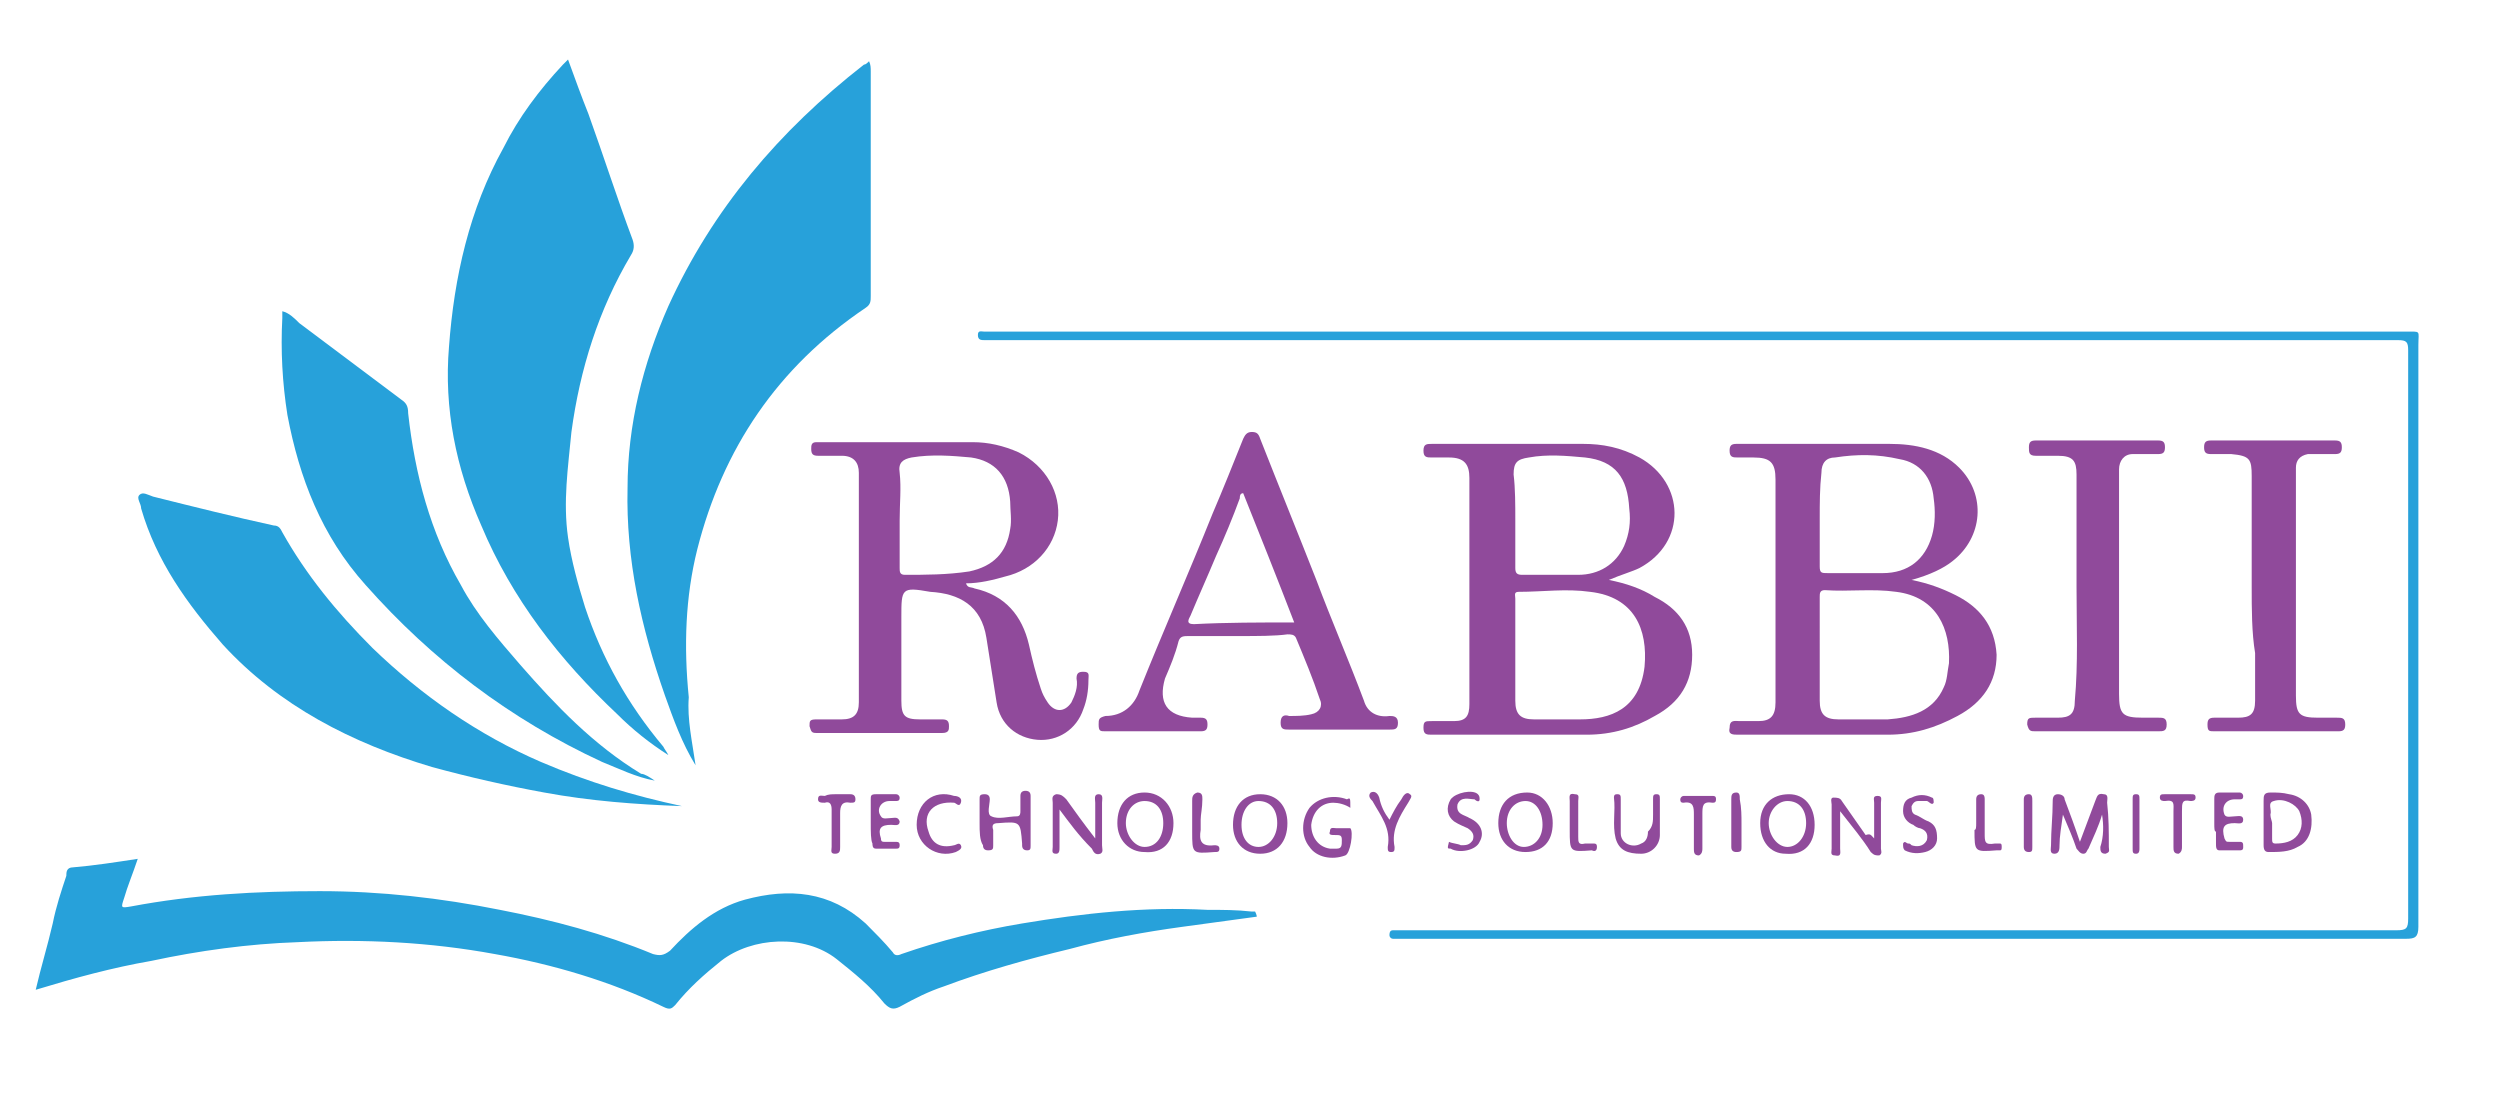 <?xml version="1.0" encoding="utf-8"?>
<!-- Generator: Adobe Illustrator 23.0.1, SVG Export Plug-In . SVG Version: 6.00 Build 0)  -->
<svg version="1.1" id="logo" xmlns="http://www.w3.org/2000/svg"
	 xmlns:xlink="http://www.w3.org/1999/xlink" x="0px" y="0px"
	 viewBox="0 0 147 65" style="enable-background:new 0 0 147 65;" xml:space="preserve">
<style type="text/css">
	.st0{fill:#27A1DA;}
	.st1{fill:#904A9B;}
</style>
<path class="st0" d="M40.9,45c-0.8-1.3-1.3-2.7-1.8-4.1c-1.4-4-2.3-8-2.2-12.2c0-3.7,0.9-7.3,2.4-10.7c2.6-5.7,6.5-10.3,11.5-14.2
	c0.1,0,0.2-0.1,0.3-0.2c0.1,0.2,0.1,0.4,0.1,0.6c0,4.4,0,8.8,0,13.2c0,0.3,0,0.5-0.3,0.7c-5.2,3.5-8.4,8.3-9.9,14.2
	c-0.7,2.8-0.8,5.7-0.5,8.7C40.4,42.3,40.7,43.6,40.9,45z"/>
<path class="st0" d="M39.3,44.4c-1.1-0.7-2.1-1.5-3-2.4c-3.4-3.2-6.2-6.8-8-11.1c-1.5-3.4-2.2-6.9-1.9-10.5
	c0.3-4.1,1.2-8.1,3.2-11.7c0.9-1.8,2.1-3.4,3.5-4.9c0.1-0.1,0.2-0.2,0.3-0.3c0.4,1.1,0.8,2.2,1.2,3.2c0.9,2.5,1.7,5,2.6,7.4
	c0.1,0.3,0.1,0.6-0.1,0.9c-1.9,3.2-3,6.7-3.5,10.4c-0.2,2.1-0.5,4.1-0.2,6.2c0.2,1.4,0.6,2.8,1,4.1c1,3,2.5,5.7,4.6,8.2
	C39.1,44.1,39.2,44.2,39.3,44.4C39.3,44.3,39.3,44.4,39.3,44.4z"/>
<path class="st0" d="M73.9,53.9c-1.5,0.2-2.9,0.4-4.4,0.6c-2.2,0.3-4.4,0.7-6.6,1.3c-2.5,0.6-5,1.3-7.4,2.2
	c-0.9,0.3-1.7,0.7-2.6,1.2c-0.4,0.2-0.6,0.1-0.9-0.2c-0.8-1-1.8-1.8-2.8-2.6c-1.9-1.5-5-1.3-6.8,0.1c-1,0.8-1.9,1.6-2.7,2.6
	c-0.2,0.2-0.3,0.3-0.7,0.1c-3.1-1.5-6.5-2.5-9.9-3.1c-3.8-0.7-7.7-0.9-11.6-0.7c-2.9,0.1-5.8,0.5-8.6,1.1c-2.3,0.4-4.5,1-6.8,1.7
	c0.3-1.3,0.7-2.6,1-3.9c0.2-1,0.5-1.9,0.8-2.8c0-0.2,0-0.5,0.4-0.5c1.2-0.1,2.5-0.3,3.8-0.5c-0.3,0.9-0.6,1.6-0.8,2.3
	c-0.2,0.6-0.2,0.6,0.4,0.5c3.7-0.7,7.4-0.9,11.1-0.9c3.6,0,7.1,0.4,10.6,1.1c3.1,0.6,6.1,1.4,9,2.6c0.4,0.1,0.6,0.1,1-0.2
	c1.2-1.3,2.6-2.5,4.4-3c2.6-0.7,5-0.5,7.1,1.4c0.5,0.5,1.1,1.1,1.6,1.7c0.1,0.2,0.3,0.2,0.5,0.1c2.3-0.8,4.7-1.4,7.1-1.8
	c3.6-0.6,7.2-1,10.9-0.8c0.9,0,1.7,0,2.6,0.1c0.1,0,0.2,0,0.2,0C73.9,53.8,73.9,53.9,73.9,53.9z"/>
<path class="st0" d="M40.1,47.4c-2.7-0.1-5.4-0.3-8.1-0.8c-2.2-0.4-4.4-0.9-6.6-1.5c-4.7-1.4-9-3.6-12.3-7.2c-2.1-2.4-3.9-4.9-4.8-8
	c0-0.3-0.3-0.6-0.1-0.8c0.2-0.2,0.5,0,0.8,0.1c2.4,0.6,4.8,1.2,7.1,1.7c0.3,0,0.4,0.2,0.5,0.4c1.4,2.5,3.2,4.7,5.3,6.8
	c2.9,2.8,6.2,5.1,9.9,6.7C34.6,46,37.3,46.8,40.1,47.4z"/>
<path class="st0" d="M38.5,45.9c-1.1-0.2-2.1-0.7-3.1-1.1c-5.4-2.5-10-6-13.9-10.4c-2.6-2.9-3.9-6.3-4.6-10
	c-0.3-1.9-0.4-3.8-0.3-5.7c0-0.1,0-0.2,0-0.4c0.4,0.1,0.7,0.4,1,0.7c2,1.5,4,3,6,4.5c0.3,0.2,0.4,0.4,0.4,0.8
	c0.4,3.6,1.3,7,3.1,10.1c0.9,1.7,2.2,3.2,3.5,4.7c2.1,2.4,4.3,4.7,7.1,6.4C37.9,45.5,38.2,45.7,38.5,45.9z"/>
<path class="st0" d="M99.8,19.5c13.9,0,27.7,0,41.6,0c1,0,0.8-0.1,0.8,0.8c0,11.4,0,22.8,0,34.2c0,0.6-0.2,0.7-0.7,0.7
	c-19.7,0-39.4,0-59.1,0c-0.1,0-0.3,0-0.5,0c-0.1,0-0.2-0.1-0.2-0.2c0-0.1,0-0.3,0.2-0.3c0.1,0,0.3,0,0.5,0c19.5,0,39,0,58.5,0
	c0.6,0,0.7-0.1,0.7-0.7c0-11.2,0-22.3,0-33.4c0-0.5-0.1-0.6-0.6-0.6c-27.6,0-55.2,0-82.8,0c-0.1,0-0.2,0-0.3,0c-0.2,0-0.4,0-0.4-0.3
	c0-0.3,0.2-0.2,0.4-0.2c0.3,0,0.6,0,0.9,0C72.4,19.5,86.2,19.5,99.8,19.5z"/>
<path class="st1" d="M56.8,34.3c0.1,0.3,0.3,0.2,0.5,0.3c1.8,0.4,2.8,1.6,3.2,3.3c0.2,0.9,0.4,1.7,0.7,2.6c0.1,0.3,0.2,0.5,0.4,0.8
	c0.4,0.6,1,0.6,1.4,0c0.2-0.4,0.4-0.9,0.3-1.4c0-0.3,0.1-0.4,0.4-0.4c0.4,0,0.3,0.2,0.3,0.5c0,0.6-0.1,1.2-0.3,1.7
	c-0.4,1.2-1.5,1.9-2.7,1.8c-1.2-0.1-2.2-0.9-2.4-2.2c-0.2-1.3-0.4-2.5-0.6-3.8c-0.3-1.9-1.6-2.6-3.3-2.7C53,34.5,53,34.6,53,36.3
	c0,1.6,0,3.3,0,4.9c0,0.9,0.2,1.1,1.1,1.1c0.4,0,0.9,0,1.3,0c0.3,0,0.4,0.1,0.4,0.4c0,0.2,0,0.4-0.4,0.4c-2.5,0-4.9,0-7.4,0
	c-0.3,0-0.3-0.1-0.4-0.4c0-0.3,0-0.4,0.4-0.4c0.5,0,1,0,1.5,0c0.7,0,1-0.3,1-1c0-4.5,0-9,0-13.5c0-0.6-0.3-1-1-1c-0.5,0-0.9,0-1.4,0
	c-0.3,0-0.4-0.1-0.4-0.4c0-0.2,0-0.4,0.3-0.4c3.1,0,6.2,0,9.2,0c0.9,0,1.8,0.2,2.7,0.6c1.6,0.8,2.5,2.4,2.3,4
	c-0.2,1.6-1.4,2.9-3.1,3.3C58.4,34.1,57.6,34.3,56.8,34.3z M52.9,30.6c0,1,0,1.9,0,2.8c0,0.2,0,0.4,0.3,0.4c1.2,0,2.5,0,3.8-0.2
	c1.4-0.3,2.2-1.1,2.4-2.5c0.1-0.5,0-1.1,0-1.6c-0.1-1.5-0.9-2.4-2.3-2.6c-1.1-0.1-2.3-0.2-3.5,0c-0.5,0.1-0.8,0.3-0.7,0.9
	C53,28.7,52.9,29.6,52.9,30.6z"/>
<path class="st1" d="M112.4,34.1c1,0.2,1.8,0.5,2.6,0.9c1.4,0.7,2.3,1.8,2.4,3.5c0,1.6-0.8,2.8-2.3,3.6c-1.3,0.7-2.6,1.1-4.1,1.1
	c-2.9,0-5.9,0-8.8,0c-0.3,0-0.6,0-0.5-0.4c0-0.5,0.3-0.4,0.6-0.4c0.4,0,0.7,0,1.1,0c0.7,0,1-0.3,1-1.1c0-2.8,0-5.6,0-8.4
	c0-1.5,0-3.1,0-4.7c0-1-0.3-1.3-1.3-1.3c-0.3,0-0.6,0-0.9,0c-0.3,0-0.5,0-0.5-0.4c0-0.3,0.1-0.4,0.4-0.4c3,0,6.1,0,9,0
	c1.5,0,3,0.3,4.1,1.4c1.6,1.6,1.4,4.1-0.4,5.5C114.3,33.4,113.5,33.8,112.4,34.1z M107,38.2c0,1,0,2,0,3c0,0.8,0.3,1.1,1.1,1.1
	c1,0,1.9,0,2.9,0c1.4-0.1,2.7-0.5,3.3-1.9c0.2-0.4,0.2-0.9,0.3-1.4c0.1-2-0.7-3.9-3.1-4.2c-1.4-0.2-2.8,0-4.2-0.1
	c-0.3,0-0.3,0.2-0.3,0.4C107,36.1,107,37.1,107,38.2z M107,30.5c0,1,0,1.9,0,2.8c0,0.4,0.1,0.4,0.5,0.4c1,0,2.1,0,3.2,0
	c1.5,0,2.5-0.8,2.9-2.2c0.2-0.7,0.2-1.5,0.1-2.2c-0.1-1.2-0.8-2.1-2-2.3c-1.3-0.3-2.5-0.3-3.8-0.1c-0.5,0-0.8,0.3-0.8,0.9
	C107,28.7,107,29.6,107,30.5z"/>
<path class="st1" d="M94.6,34.1c1,0.2,1.9,0.5,2.7,1c1.4,0.7,2.2,1.8,2.2,3.4c0,1.6-0.7,2.8-2.2,3.6c-1.2,0.7-2.5,1.1-4,1.1
	c-3,0-6.1,0-9.1,0c-0.3,0-0.5,0-0.5-0.4c0-0.4,0.1-0.4,0.5-0.4c0.4,0,0.9,0,1.3,0c0.7,0,0.9-0.3,0.9-1c0-4.4,0-8.9,0-13.3
	c0-0.8-0.3-1.2-1.2-1.2c-0.3,0-0.7,0-1,0c-0.3,0-0.5,0-0.5-0.4c0-0.4,0.2-0.4,0.5-0.4c3,0,6,0,8.9,0c1.1,0,2.2,0.2,3.3,0.8
	c2.7,1.5,2.8,5,0,6.5C96,33.6,95.3,33.8,94.6,34.1z M89.1,38.2c0,1,0,2,0,3c0,0.8,0.3,1.1,1.1,1.1c0.9,0,1.8,0,2.7,0
	c1.8,0,3.5-0.6,3.8-3.1c0.2-2.2-0.6-4.1-3.2-4.4c-1.4-0.2-2.8,0-4.2,0c-0.3,0-0.2,0.2-0.2,0.4C89.1,36.1,89.1,37.1,89.1,38.2z
	 M89.1,30.6c0,1,0,1.9,0,2.8c0,0.3,0.1,0.4,0.4,0.4c1.1,0,2.2,0,3.3,0c1.2,0,2.2-0.6,2.7-1.7c0.3-0.7,0.4-1.4,0.3-2.2
	c-0.1-1.8-0.8-2.8-2.6-3c-1.1-0.1-2.2-0.2-3.3,0c-0.7,0.1-0.9,0.3-0.9,1C89.1,28.7,89.1,29.7,89.1,30.6z"/>
<path class="st1" d="M72.9,37.4c-1,0-2,0-3,0c-0.3,0-0.5,0-0.6,0.3c-0.2,0.8-0.5,1.5-0.8,2.2c-0.4,1.4,0.1,2.2,1.6,2.3
	c0.1,0,0.3,0,0.5,0c0.3,0,0.4,0.1,0.4,0.4s-0.1,0.4-0.4,0.4c-1.8,0-3.7,0-5.6,0c-0.3,0-0.4,0-0.4-0.4c0-0.3,0-0.4,0.4-0.5
	c1,0,1.7-0.6,2-1.5c1.4-3.5,2.9-6.9,4.3-10.4c0.6-1.4,1.2-2.9,1.8-4.4c0.1-0.2,0.2-0.4,0.5-0.4c0.3,0,0.4,0.1,0.5,0.4
	c1.1,2.8,2.2,5.5,3.3,8.3c0.9,2.4,1.9,4.7,2.8,7.1c0.2,0.7,0.8,1,1.5,0.9c0.2,0,0.5,0,0.5,0.4c0,0.4-0.2,0.4-0.5,0.4
	c-2,0-3.9,0-5.9,0c-0.3,0-0.5,0-0.5-0.4c0-0.4,0.2-0.5,0.5-0.4c0.4,0,0.9,0,1.3-0.1c0.5-0.1,0.7-0.5,0.5-0.9
	c-0.4-1.2-0.9-2.4-1.4-3.6c-0.1-0.2-0.3-0.2-0.5-0.2C75,37.4,73.9,37.4,72.9,37.4z M76.1,36.6c-1-2.6-2-5.1-3-7.6
	c-0.2,0-0.2,0.2-0.2,0.3c-0.4,1.1-0.9,2.3-1.4,3.4C71,33.9,70.5,35,70,36.2c-0.1,0.2-0.3,0.5,0.2,0.5C72.1,36.6,74.1,36.6,76.1,36.6
	z"/>
<path class="st1" d="M132.4,34.5c0-2.2,0-4.3,0-6.5c0-1-0.1-1.2-1.2-1.3c-0.4,0-0.8,0-1.2,0c-0.3,0-0.4-0.1-0.4-0.4
	c0-0.3,0.1-0.4,0.4-0.4c2.4,0,4.9,0,7.3,0c0.3,0,0.4,0.1,0.4,0.4c0,0.3-0.1,0.4-0.4,0.4c-0.5,0-1.1,0-1.6,0
	c-0.5,0.1-0.7,0.4-0.7,0.8c0,0.4,0,0.9,0,1.4c0,4,0,8,0,12c0,1.1,0.2,1.3,1.3,1.3c0.3,0,0.7,0,1.1,0c0.3,0,0.5,0,0.5,0.4
	c0,0.3-0.1,0.4-0.4,0.4c-2.4,0-4.9,0-7.3,0c-0.3,0-0.4,0-0.4-0.4c0-0.3,0.1-0.4,0.4-0.4c0.4,0,0.9,0,1.4,0c0.7,0,1-0.2,1-1
	c0-0.9,0-1.8,0-2.8C132.4,37.2,132.4,35.8,132.4,34.5z"/>
<path class="st1" d="M122.1,34.5c0-2.2,0-4.4,0-6.6c0-0.8-0.2-1.1-1.1-1.1c-0.4,0-0.9,0-1.3,0c-0.4,0-0.4-0.2-0.4-0.5
	c0-0.3,0.1-0.4,0.4-0.4c2.4,0,4.9,0,7.2,0c0.3,0,0.4,0.1,0.4,0.4c0,0.3-0.1,0.4-0.4,0.4c-0.5,0-1,0-1.5,0c-0.5,0-0.8,0.4-0.8,0.9
	c0,0.1,0,0.3,0,0.5c0,4.2,0,8.5,0,12.7c0,1.2,0.2,1.4,1.4,1.4c0.3,0,0.6,0,0.9,0c0.3,0,0.5,0,0.5,0.4c0,0.4-0.2,0.4-0.5,0.4
	c-2.4,0-4.8,0-7.2,0c-0.3,0-0.4,0-0.5-0.4c0-0.4,0.1-0.4,0.5-0.4c0.4,0,0.9,0,1.3,0c0.7,0,1-0.2,1-1C122.2,39,122.1,36.8,122.1,34.5
	z"/>
<path class="st1" d="M123.6,47.9c-0.2,0.7-0.5,1.3-0.8,2c-0.1,0.1-0.1,0.3-0.3,0.3c-0.2,0-0.3-0.2-0.4-0.3c-0.2-0.6-0.5-1.3-0.8-2
	c-0.1,0.7-0.2,1.3-0.2,1.8c0,0.2,0,0.5-0.3,0.5c-0.3,0-0.2-0.3-0.2-0.5c0-0.9,0.1-1.7,0.1-2.6c0-0.1,0-0.4,0.3-0.4
	c0.2,0,0.4,0.1,0.4,0.3c0.3,0.8,0.6,1.6,0.9,2.5c0.3-0.8,0.6-1.6,0.9-2.4c0.1-0.2,0.1-0.5,0.5-0.4c0.3,0,0.2,0.3,0.2,0.5
	c0.1,0.9,0.1,1.7,0.1,2.6c0,0.2,0.1,0.3-0.2,0.4c-0.3,0-0.3-0.2-0.3-0.4C123.7,49.2,123.7,48.5,123.6,47.9
	C123.7,47.9,123.7,47.9,123.6,47.9z"/>
<path class="st1" d="M110.2,49.3c0-0.8,0-1.5,0-2.1c0-0.2-0.1-0.4,0.2-0.4c0.3,0,0.2,0.2,0.2,0.4c0,0.9,0,1.8,0,2.7
	c0,0.1,0.1,0.3-0.1,0.4c-0.2,0-0.3,0-0.5-0.2c-0.5-0.8-1.1-1.5-1.8-2.4c0,0.8,0,1.5,0,2.2c0,0.2,0.1,0.5-0.3,0.4
	c-0.3,0-0.2-0.2-0.2-0.4c0-0.9,0-1.7,0-2.6c0-0.1-0.1-0.4,0.1-0.4c0.2,0,0.4,0,0.5,0.2c0.5,0.7,0.9,1.3,1.4,2
	C110,49,110,49.1,110.2,49.3z"/>
<path class="st1" d="M62.3,47.6c0,0.9,0,1.5,0,2.2c0,0.2,0,0.4-0.2,0.4c-0.3,0-0.2-0.2-0.2-0.4c0-0.9,0-1.7,0-2.6
	c0-0.2-0.1-0.4,0.2-0.5c0.3,0,0.4,0.1,0.6,0.3c0.5,0.7,1,1.4,1.7,2.3c0-0.8,0-1.4,0-2.1c0-0.2-0.1-0.5,0.2-0.5
	c0.3,0,0.2,0.3,0.2,0.5c0,0.8,0,1.6,0,2.5c0,0.2,0.1,0.4-0.1,0.5c-0.3,0.1-0.4-0.1-0.5-0.3C63.4,49.1,62.9,48.4,62.3,47.6z"/>
<path class="st1" d="M57.6,48.4c0-0.5,0-0.9,0-1.4c0-0.2,0-0.3,0.3-0.3c0.2,0,0.3,0.1,0.3,0.3v0c0,0.3-0.2,0.9,0.1,1
	c0.4,0.2,1,0,1.5,0c0.2,0,0.2-0.2,0.2-0.3c0-0.3,0-0.6,0-0.9c0-0.2,0.1-0.3,0.3-0.3s0.3,0.1,0.3,0.3c0,1,0,1.9,0,2.9
	c0,0.2,0,0.3-0.2,0.3c-0.2,0-0.3-0.1-0.3-0.3c0,0,0-0.1,0-0.1c-0.1-1.3-0.1-1.3-1.4-1.2c-0.3,0-0.4,0.1-0.3,0.4c0,0.3,0,0.6,0,0.9
	c0,0.2,0,0.3-0.3,0.3c-0.2,0-0.3-0.1-0.3-0.3C57.6,49.4,57.6,48.9,57.6,48.4z"/>
<path class="st1" d="M133.1,48.4c0-0.4,0-0.9,0-1.3c0-0.3,0-0.5,0.4-0.5s0.7,0,1.1,0.1c0.7,0.1,1.2,0.6,1.3,1.2
	c0.1,0.8-0.1,1.6-0.8,1.9c-0.5,0.3-1.1,0.3-1.7,0.3c-0.2,0-0.3-0.1-0.3-0.4C133.1,49.4,133.1,48.9,133.1,48.4z M133.6,48.4
	c0,0.3,0,0.6,0,0.9c0,0.2,0,0.3,0.2,0.3c0.5,0,1-0.1,1.3-0.5c0.3-0.4,0.3-0.9,0.1-1.4c-0.2-0.4-0.9-0.8-1.5-0.6
	c-0.4,0.1-0.1,0.5-0.2,0.8C133.5,48.1,133.6,48.3,133.6,48.4z"/>
<path class="st1" d="M79.4,47.5c-0.3-0.2-0.7-0.3-1-0.3c-0.7,0-1.2,0.5-1.3,1.3c0,0.7,0.4,1.3,1.1,1.4c0.1,0,0.3,0,0.4,0
	c0.3,0,0.3-0.2,0.3-0.5c0-0.3-0.1-0.3-0.4-0.3c-0.2,0-0.4,0-0.3-0.2c0-0.3,0.2-0.2,0.4-0.2c0.2,0,0.4,0,0.6,0c0.1,0,0.2,0,0.2,0
	c0.2,0.2,0,1.5-0.3,1.6c-0.8,0.3-1.7,0.1-2.1-0.5c-0.5-0.6-0.5-1.6,0-2.3c0.5-0.6,1.4-0.8,2.2-0.5C79.4,46.9,79.4,46.9,79.4,47.5z"
	/>
<path class="st1" d="M103.5,48.4c0-1.1,0.7-1.7,1.7-1.7c0.9,0,1.5,0.7,1.5,1.8c0,1.1-0.6,1.8-1.7,1.7
	C104.1,50.2,103.5,49.5,103.5,48.4z M104,48.4c0,0.7,0.5,1.4,1.1,1.4c0.6,0,1.1-0.6,1.1-1.4c0-0.8-0.4-1.3-1.1-1.3
	C104.5,47.1,104,47.7,104,48.4z"/>
<path class="st1" d="M69,48.4c0,1.1-0.6,1.8-1.7,1.7c-0.9,0-1.6-0.7-1.6-1.7c0-1.1,0.6-1.8,1.6-1.8C68.3,46.6,69,47.4,69,48.4z
	 M68.4,48.4c0-0.8-0.4-1.3-1.1-1.3c-0.6,0-1.1,0.5-1.1,1.3c0,0.7,0.5,1.4,1.1,1.4C68,49.8,68.4,49.2,68.4,48.4z"/>
<path class="st1" d="M91.3,48.4c0,1.1-0.6,1.7-1.6,1.7c-1,0-1.6-0.7-1.6-1.7c0-1.1,0.6-1.8,1.7-1.8C90.7,46.6,91.3,47.4,91.3,48.4z
	 M90.7,48.5c0-0.8-0.4-1.4-1-1.4s-1.1,0.5-1.1,1.3c0,0.7,0.4,1.4,1,1.4C90.2,49.8,90.7,49.3,90.7,48.5z"/>
<path class="st1" d="M74.1,50.2c-1,0-1.6-0.7-1.6-1.7c0-1.1,0.6-1.8,1.6-1.8c1,0,1.6,0.7,1.6,1.7C75.7,49.5,75.1,50.2,74.1,50.2z
	 M73,48.5c0,0.8,0.4,1.3,1,1.3c0.6,0,1.1-0.6,1.1-1.4c0-0.8-0.4-1.3-1.1-1.3C73.4,47.1,73,47.7,73,48.5z"/>
<path class="st1" d="M97.2,47.9c0-0.3,0-0.6,0-0.9c0-0.2,0-0.3,0.2-0.3c0.2,0,0.2,0.1,0.2,0.3c0,0.7,0,1.4,0,2.1
	c0,0.6-0.5,1.1-1.1,1.1c-0.8,0-1.3-0.2-1.5-0.9c-0.2-0.8,0-1.6-0.1-2.4c0-0.2,0.1-0.2,0.2-0.2c0.2,0,0.2,0.1,0.2,0.3
	c0,0.7,0,1.4,0,2c0,0.6,0.7,0.9,1.2,0.6c0.3-0.1,0.4-0.4,0.4-0.7C97.2,48.6,97.2,48.3,97.2,47.9C97.2,47.9,97.2,47.9,97.2,47.9z"/>
<path class="st1" d="M130.2,48.4c0-0.4,0-0.9,0-1.4c0-0.2,0-0.4,0.3-0.4c0.4,0,0.8,0,1.2,0c0.1,0,0.2,0.1,0.2,0.2
	c0,0.2-0.1,0.2-0.2,0.2c-0.1,0-0.2,0-0.3,0c-0.5,0-0.8,0.4-0.6,0.9c0.1,0.2,0.4,0.1,0.6,0.1c0.2,0,0.5-0.1,0.5,0.2
	c0,0.3-0.3,0.2-0.5,0.2c-0.6,0-0.8,0.2-0.6,0.9c0.1,0.2,0.1,0.2,0.3,0.2c0.2,0,0.4,0,0.6,0c0.2,0,0.2,0.1,0.2,0.3
	c0,0.1,0,0.2-0.2,0.2c-0.4,0-0.8,0-1.2,0c-0.2,0-0.2-0.2-0.2-0.4c0-0.2,0-0.5,0-0.7C130.2,48.9,130.2,48.7,130.2,48.4z"/>
<path class="st1" d="M51.2,48.4c0-0.5,0-0.9,0-1.4c0-0.2,0-0.3,0.3-0.3c0.4,0,0.8,0,1.2,0c0.1,0,0.2,0.1,0.2,0.2
	c0,0.2-0.1,0.2-0.3,0.2c-0.1,0-0.2,0-0.3,0c-0.5,0-0.8,0.5-0.5,0.9c0.1,0.2,0.4,0.1,0.6,0.1c0.2,0,0.4-0.1,0.5,0.2
	c0,0.3-0.3,0.2-0.5,0.2c-0.6,0-0.8,0.2-0.6,0.8c0,0.2,0.1,0.2,0.2,0.2c0.2,0,0.4,0,0.6,0c0.2,0,0.3,0,0.3,0.2c0,0.2-0.1,0.2-0.2,0.2
	c-0.4,0-0.8,0-1.2,0c-0.2,0-0.2-0.2-0.2-0.3C51.2,49.4,51.2,48.9,51.2,48.4z"/>
<path class="st1" d="M85.2,49.5c0.2,0.1,0.5,0.1,0.7,0.2c0.3,0,0.5,0,0.7-0.3c0.1-0.3,0-0.5-0.3-0.7c-0.2-0.1-0.5-0.2-0.8-0.4
	C85.1,48,85,47.5,85.3,47c0.3-0.4,1.3-0.6,1.6-0.3C87,46.8,87,46.9,87,47c0,0.2-0.2,0.1-0.3,0c-0.3,0-0.8-0.2-1,0.3
	c-0.1,0.6,0.4,0.6,0.7,0.8c0.7,0.3,0.9,0.9,0.6,1.4c-0.2,0.5-1.2,0.7-1.7,0.4C85.1,49.9,85.1,49.9,85.2,49.5z"/>
<path class="st1" d="M113.3,47.1c-0.2,0-0.3,0-0.5,0c-0.2,0-0.3,0.1-0.4,0.3c0,0.2,0,0.4,0.2,0.5c0.3,0.1,0.5,0.3,0.8,0.4
	c0.4,0.2,0.5,0.5,0.5,1c0,0.4-0.3,0.7-0.7,0.8c-0.4,0.1-0.8,0.1-1.2-0.1c-0.1-0.1-0.1-0.2-0.1-0.4c0.1-0.2,0.2,0,0.3,0
	c0.1,0,0.1,0,0.2,0.1c0.3,0.1,0.7,0.1,0.9-0.3c0.1-0.4-0.1-0.6-0.4-0.7c-0.1,0-0.3-0.1-0.4-0.2c-0.3-0.1-0.6-0.4-0.6-0.8
	c0-0.4,0.1-0.7,0.5-0.8c0.4-0.2,0.8-0.2,1.2,0c0.1,0,0.1,0.2,0.1,0.3C113.6,47.4,113.4,47.1,113.3,47.1z"/>
<path class="st1" d="M53.9,48.5c0-1.3,1-2.1,2.2-1.7c0.2,0,0.5,0.1,0.4,0.4s-0.3,0-0.4,0c-1.2-0.1-1.9,0.6-1.5,1.7
	c0.2,0.7,0.7,1,1.5,0.8c0.1,0,0.3-0.2,0.4,0c0.1,0.2-0.1,0.3-0.3,0.4C55.1,50.5,53.9,49.7,53.9,48.5z"/>
<path class="st1" d="M81.7,48.2c0.2-0.4,0.4-0.8,0.7-1.2c0.1-0.2,0.3-0.5,0.5-0.3c0.2,0.1,0,0.3-0.1,0.5c-0.5,0.8-1,1.6-0.8,2.6
	c0,0.2,0,0.3-0.2,0.3c-0.2,0-0.2-0.1-0.2-0.3c0.2-1.1-0.4-1.8-0.9-2.7c-0.1-0.1-0.3-0.3-0.1-0.5c0.2-0.1,0.4,0,0.5,0.3
	C81.2,47.4,81.4,47.8,81.7,48.2z"/>
<path class="st1" d="M116.2,48.4c0-0.5,0-0.9,0-1.4c0-0.2,0.1-0.3,0.3-0.3s0.2,0.2,0.2,0.3c0,0.7,0,1.4,0,2c0,0.5,0,0.7,0.6,0.6
	c0.1,0,0.2,0,0.3,0c0.1,0,0.1,0.1,0.1,0.2c0,0.1,0,0.2-0.1,0.2c-0.1,0-0.1,0-0.2,0c-1.3,0.1-1.3,0.1-1.3-1.2
	C116.2,48.8,116.2,48.6,116.2,48.4z"/>
<path class="st1" d="M70.6,48.2c0,0.2,0,0.4,0,0.6c-0.1,0.6,0,1,0.8,0.9c0.1,0,0.3,0,0.3,0.2c0,0.2-0.1,0.2-0.3,0.2h0
	c-1.3,0.1-1.3,0.1-1.3-1.2c0-0.6,0-1.3,0-1.8c0-0.2,0-0.4,0.3-0.5c0.3,0,0.3,0.2,0.3,0.4C70.7,47.5,70.6,47.9,70.6,48.2z"/>
<path class="st1" d="M99.6,48.7c0-0.3,0-0.5,0-0.8c0-0.4,0-0.8-0.6-0.7c-0.1,0-0.2,0-0.2-0.2c0-0.1,0.1-0.2,0.2-0.2
	c0.6,0,1.1,0,1.7,0c0.2,0,0.2,0.1,0.2,0.2c0,0.2-0.1,0.2-0.2,0.2c-0.6-0.1-0.6,0.2-0.6,0.7c0,0.7,0,1.3,0,2c0,0.1,0,0.3-0.2,0.4
	c-0.3,0-0.3-0.2-0.3-0.4C99.6,49.4,99.6,49.1,99.6,48.7z"/>
<path class="st1" d="M49.2,46.7c0.3,0,0.5,0,0.8,0c0.2,0,0.3,0.1,0.3,0.3s-0.1,0.2-0.3,0.2c-0.5-0.1-0.6,0.2-0.6,0.6
	c0,0.7,0,1.4,0,2c0,0.2,0,0.4-0.3,0.4c-0.3,0-0.2-0.2-0.2-0.4c0-0.7,0-1.4,0-2.2c0-0.3-0.1-0.5-0.4-0.4c-0.2,0-0.4,0-0.4-0.2
	c0-0.3,0.2-0.2,0.4-0.2C48.7,46.7,48.9,46.7,49.2,46.7z"/>
<path class="st1" d="M127.8,48.6c0-0.3,0-0.6,0-0.9c0-0.4,0.1-0.7-0.5-0.6c-0.1,0-0.3,0-0.3-0.2c0-0.2,0.1-0.2,0.3-0.2
	c0.5,0,1,0,1.5,0c0.2,0,0.3,0,0.3,0.2c0,0.2-0.2,0.2-0.3,0.2c-0.5-0.1-0.5,0.1-0.5,0.6c0,0.7,0,1.4,0,2.1c0,0.1,0,0.3-0.2,0.4
	c-0.3,0-0.3-0.2-0.3-0.4C127.8,49.4,127.8,49,127.8,48.6z"/>
<path class="st1" d="M92.3,48.4c0-0.4,0-0.9,0-1.3c0-0.2-0.1-0.5,0.3-0.4c0.3,0,0.2,0.2,0.2,0.4c0,0.7,0,1.4,0,2.1
	c0,0.3,0,0.5,0.4,0.4c0.1,0,0.3,0,0.5,0c0.1,0,0.2,0,0.2,0.2c0,0.2-0.1,0.3-0.3,0.2h0c-1.3,0.1-1.3,0.1-1.3-1.2
	C92.3,48.8,92.3,48.6,92.3,48.4z"/>
<path class="st1" d="M102.4,48.4c0,0.5,0,0.9,0,1.4c0,0.2,0,0.3-0.3,0.3c-0.2,0-0.3-0.1-0.3-0.3c0-0.9,0-1.8,0-2.8
	c0-0.2,0-0.4,0.3-0.4c0.2,0,0.2,0.2,0.2,0.4C102.4,47.5,102.4,48,102.4,48.4z"/>
<path class="st1" d="M119.5,48.4c0,0.5,0,0.9,0,1.4c0,0.2,0,0.3-0.2,0.3c-0.2,0-0.3-0.1-0.3-0.3c0-1,0-1.9,0-2.8
	c0-0.2,0.1-0.3,0.3-0.3c0.2,0,0.2,0.2,0.2,0.4C119.5,47.5,119.5,48,119.5,48.4z"/>
<path class="st1" d="M125.4,48.4c0-0.5,0-0.9,0-1.4c0-0.2,0-0.3,0.2-0.3c0.2,0,0.2,0.1,0.2,0.3c0,1,0,1.9,0,2.9c0,0.1,0,0.3-0.2,0.3
	c-0.2,0-0.2-0.1-0.2-0.3C125.4,49.4,125.4,48.9,125.4,48.4z"/>
</svg>
